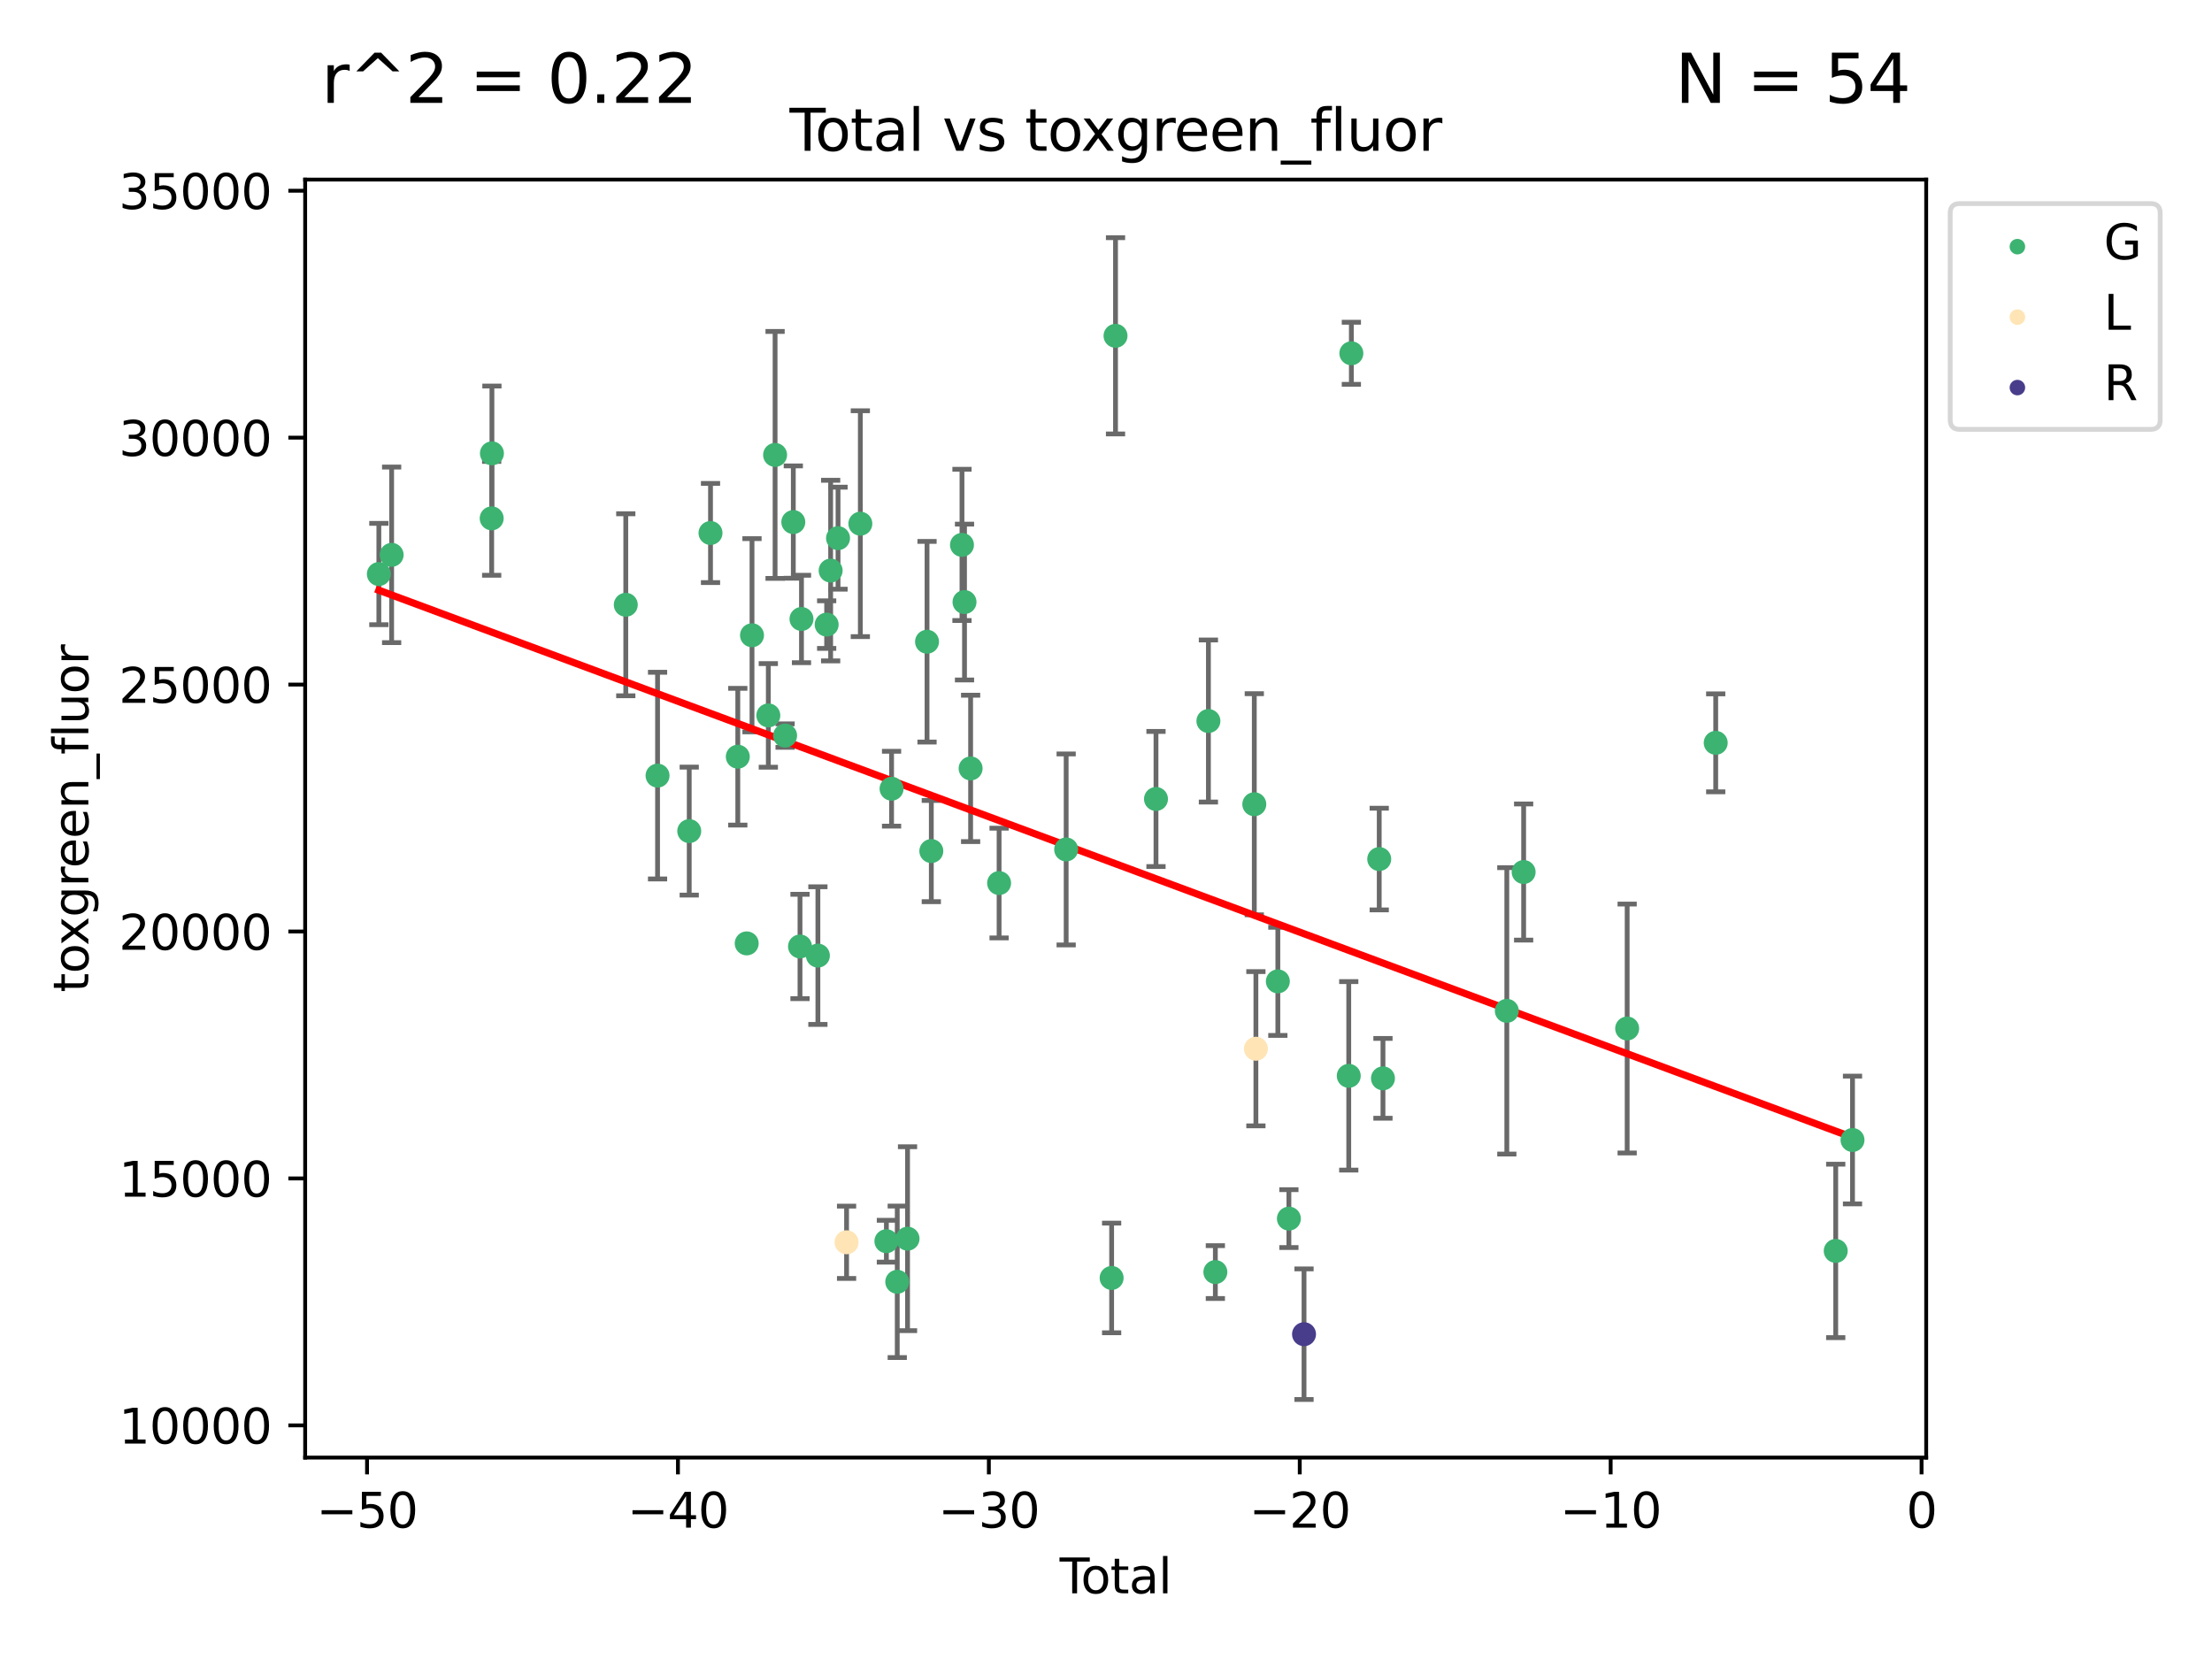 <?xml version="1.0" encoding="utf-8" standalone="no"?>
<!DOCTYPE svg PUBLIC "-//W3C//DTD SVG 1.1//EN"
  "http://www.w3.org/Graphics/SVG/1.1/DTD/svg11.dtd">
<svg xmlns:xlink="http://www.w3.org/1999/xlink" width="460.8pt" height="345.6pt" viewBox="0 0 460.8 345.6" xmlns="http://www.w3.org/2000/svg" version="1.1">
 <defs>
  <style type="text/css">*{stroke-linejoin: round; stroke-linecap: butt}</style>
 </defs>
 <g id="figure_1">
  <g id="patch_1">
   <path d="M 0 345.6 
L 460.8 345.6 
L 460.8 0 
L 0 0 
z
" style="fill: #ffffff"/>
  </g>
  <g id="axes_1">
   <g id="patch_2">
    <path d="M 63.571 303.64 
L 401.26 303.64 
L 401.26 37.411 
L 63.571 37.411 
z
" style="fill: #ffffff"/>
   </g>
   <g id="PathCollection_1">
    <defs>
     <path id="m44ef3d721e" d="M 0 1.118 
C 0.297 1.118 0.581 1 0.791 0.791 
C 1 0.581 1.118 0.297 1.118 0 
C 1.118 -0.297 1 -0.581 0.791 -0.791 
C 0.581 -1 0.297 -1.118 0 -1.118 
C -0.297 -1.118 -0.581 -1 -0.791 -0.791 
C -1 -0.581 -1.118 -0.297 -1.118 0 
C -1.118 0.297 -1 0.581 -0.791 0.791 
C -0.581 1 -0.297 1.118 0 1.118 
z
" style="stroke: #3cb371"/>
    </defs>
    <g clip-path="url(#p3a515cba19)">
     <use xlink:href="#m44ef3d721e" x="78.921" y="119.581" style="fill: #3cb371; stroke: #3cb371"/>
     <use xlink:href="#m44ef3d721e" x="81.585" y="115.586" style="fill: #3cb371; stroke: #3cb371"/>
     <use xlink:href="#m44ef3d721e" x="102.426" y="107.983" style="fill: #3cb371; stroke: #3cb371"/>
     <use xlink:href="#m44ef3d721e" x="102.476" y="94.439" style="fill: #3cb371; stroke: #3cb371"/>
     <use xlink:href="#m44ef3d721e" x="130.362" y="125.987" style="fill: #3cb371; stroke: #3cb371"/>
     <use xlink:href="#m44ef3d721e" x="136.981" y="161.575" style="fill: #3cb371; stroke: #3cb371"/>
     <use xlink:href="#m44ef3d721e" x="143.58" y="173.135" style="fill: #3cb371; stroke: #3cb371"/>
     <use xlink:href="#m44ef3d721e" x="148.013" y="111.033" style="fill: #3cb371; stroke: #3cb371"/>
     <use xlink:href="#m44ef3d721e" x="153.697" y="157.634" style="fill: #3cb371; stroke: #3cb371"/>
     <use xlink:href="#m44ef3d721e" x="155.551" y="196.525" style="fill: #3cb371; stroke: #3cb371"/>
     <use xlink:href="#m44ef3d721e" x="156.656" y="132.337" style="fill: #3cb371; stroke: #3cb371"/>
     <use xlink:href="#m44ef3d721e" x="160.055" y="149.032" style="fill: #3cb371; stroke: #3cb371"/>
     <use xlink:href="#m44ef3d721e" x="161.465" y="94.768" style="fill: #3cb371; stroke: #3cb371"/>
     <use xlink:href="#m44ef3d721e" x="163.55" y="153.236" style="fill: #3cb371; stroke: #3cb371"/>
     <use xlink:href="#m44ef3d721e" x="165.261" y="108.758" style="fill: #3cb371; stroke: #3cb371"/>
     <use xlink:href="#m44ef3d721e" x="166.655" y="197.166" style="fill: #3cb371; stroke: #3cb371"/>
     <use xlink:href="#m44ef3d721e" x="166.964" y="128.945" style="fill: #3cb371; stroke: #3cb371"/>
     <use xlink:href="#m44ef3d721e" x="170.383" y="199.067" style="fill: #3cb371; stroke: #3cb371"/>
     <use xlink:href="#m44ef3d721e" x="172.208" y="130.116" style="fill: #3cb371; stroke: #3cb371"/>
     <use xlink:href="#m44ef3d721e" x="173.039" y="118.861" style="fill: #3cb371; stroke: #3cb371"/>
     <use xlink:href="#m44ef3d721e" x="174.578" y="112.111" style="fill: #3cb371; stroke: #3cb371"/>
     <use xlink:href="#m44ef3d721e" x="179.225" y="109.095" style="fill: #3cb371; stroke: #3cb371"/>
     <use xlink:href="#m44ef3d721e" x="184.653" y="258.565" style="fill: #3cb371; stroke: #3cb371"/>
     <use xlink:href="#m44ef3d721e" x="185.73" y="164.303" style="fill: #3cb371; stroke: #3cb371"/>
     <use xlink:href="#m44ef3d721e" x="186.915" y="267.026" style="fill: #3cb371; stroke: #3cb371"/>
     <use xlink:href="#m44ef3d721e" x="189.057" y="258.041" style="fill: #3cb371; stroke: #3cb371"/>
     <use xlink:href="#m44ef3d721e" x="193.118" y="133.683" style="fill: #3cb371; stroke: #3cb371"/>
     <use xlink:href="#m44ef3d721e" x="194.01" y="177.291" style="fill: #3cb371; stroke: #3cb371"/>
     <use xlink:href="#m44ef3d721e" x="200.398" y="113.511" style="fill: #3cb371; stroke: #3cb371"/>
     <use xlink:href="#m44ef3d721e" x="200.926" y="125.418" style="fill: #3cb371; stroke: #3cb371"/>
     <use xlink:href="#m44ef3d721e" x="202.198" y="160.075" style="fill: #3cb371; stroke: #3cb371"/>
     <use xlink:href="#m44ef3d721e" x="208.13" y="183.958" style="fill: #3cb371; stroke: #3cb371"/>
     <use xlink:href="#m44ef3d721e" x="222.101" y="176.953" style="fill: #3cb371; stroke: #3cb371"/>
     <use xlink:href="#m44ef3d721e" x="231.574" y="266.22" style="fill: #3cb371; stroke: #3cb371"/>
     <use xlink:href="#m44ef3d721e" x="232.384" y="69.956" style="fill: #3cb371; stroke: #3cb371"/>
     <use xlink:href="#m44ef3d721e" x="240.814" y="166.444" style="fill: #3cb371; stroke: #3cb371"/>
     <use xlink:href="#m44ef3d721e" x="251.734" y="150.202" style="fill: #3cb371; stroke: #3cb371"/>
     <use xlink:href="#m44ef3d721e" x="253.181" y="264.995" style="fill: #3cb371; stroke: #3cb371"/>
     <use xlink:href="#m44ef3d721e" x="261.293" y="167.537" style="fill: #3cb371; stroke: #3cb371"/>
     <use xlink:href="#m44ef3d721e" x="266.199" y="204.437" style="fill: #3cb371; stroke: #3cb371"/>
     <use xlink:href="#m44ef3d721e" x="268.5" y="253.86" style="fill: #3cb371; stroke: #3cb371"/>
     <use xlink:href="#m44ef3d721e" x="280.97" y="224.117" style="fill: #3cb371; stroke: #3cb371"/>
     <use xlink:href="#m44ef3d721e" x="281.512" y="73.596" style="fill: #3cb371; stroke: #3cb371"/>
     <use xlink:href="#m44ef3d721e" x="287.318" y="178.958" style="fill: #3cb371; stroke: #3cb371"/>
     <use xlink:href="#m44ef3d721e" x="288.097" y="224.64" style="fill: #3cb371; stroke: #3cb371"/>
     <use xlink:href="#m44ef3d721e" x="313.898" y="210.577" style="fill: #3cb371; stroke: #3cb371"/>
     <use xlink:href="#m44ef3d721e" x="317.401" y="181.659" style="fill: #3cb371; stroke: #3cb371"/>
     <use xlink:href="#m44ef3d721e" x="338.967" y="214.258" style="fill: #3cb371; stroke: #3cb371"/>
     <use xlink:href="#m44ef3d721e" x="357.415" y="154.746" style="fill: #3cb371; stroke: #3cb371"/>
     <use xlink:href="#m44ef3d721e" x="382.415" y="260.587" style="fill: #3cb371; stroke: #3cb371"/>
     <use xlink:href="#m44ef3d721e" x="385.911" y="237.481" style="fill: #3cb371; stroke: #3cb371"/>
    </g>
   </g>
   <g id="PathCollection_2">
    <defs>
     <path id="mddcc1db7a3" d="M 0 1.118 
C 0.297 1.118 0.581 1 0.791 0.791 
C 1 0.581 1.118 0.297 1.118 0 
C 1.118 -0.297 1 -0.581 0.791 -0.791 
C 0.581 -1 0.297 -1.118 0 -1.118 
C -0.297 -1.118 -0.581 -1 -0.791 -0.791 
C -1 -0.581 -1.118 -0.297 -1.118 0 
C -1.118 0.297 -1 0.581 -0.791 0.791 
C -0.581 1 -0.297 1.118 0 1.118 
z
" style="stroke: #ffe4b5"/>
    </defs>
    <g clip-path="url(#p3a515cba19)">
     <use xlink:href="#mddcc1db7a3" x="176.357" y="258.789" style="fill: #ffe4b5; stroke: #ffe4b5"/>
     <use xlink:href="#mddcc1db7a3" x="261.627" y="218.471" style="fill: #ffe4b5; stroke: #ffe4b5"/>
    </g>
   </g>
   <g id="PathCollection_3">
    <defs>
     <path id="m5c0c68a2f1" d="M 0 1.118 
C 0.297 1.118 0.581 1 0.791 0.791 
C 1 0.581 1.118 0.297 1.118 0 
C 1.118 -0.297 1 -0.581 0.791 -0.791 
C 0.581 -1 0.297 -1.118 0 -1.118 
C -0.297 -1.118 -0.581 -1 -0.791 -0.791 
C -1 -0.581 -1.118 -0.297 -1.118 0 
C -1.118 0.297 -1 0.581 -0.791 0.791 
C -0.581 1 -0.297 1.118 0 1.118 
z
" style="stroke: #483d8b"/>
    </defs>
    <g clip-path="url(#p3a515cba19)">
     <use xlink:href="#m5c0c68a2f1" x="271.652" y="277.937" style="fill: #483d8b; stroke: #483d8b"/>
    </g>
   </g>
   <g id="matplotlib.axis_1">
    <g id="xtick_1">
     <g id="line2d_1">
      <defs>
       <path id="m4461fcc8cf" d="M 0 0 
L 0 3.5 
" style="stroke: #000000; stroke-width: 0.8"/>
      </defs>
      <g>
       <use xlink:href="#m4461fcc8cf" x="76.462" y="303.64" style="stroke: #000000; stroke-width: 0.8"/>
      </g>
     </g>
     <g id="text_1">
      <!-- −50 -->
      <g transform="translate(65.909 318.238)scale(0.1 -0.1)">
       <defs>
        <path id="DejaVuSans-2212" d="M 678 2272 
L 4684 2272 
L 4684 1741 
L 678 1741 
L 678 2272 
z
" transform="scale(0.016)"/>
        <path id="DejaVuSans-35" d="M 691 4666 
L 3169 4666 
L 3169 4134 
L 1269 4134 
L 1269 2991 
Q 1406 3038 1543 3061 
Q 1681 3084 1819 3084 
Q 2600 3084 3056 2656 
Q 3513 2228 3513 1497 
Q 3513 744 3044 326 
Q 2575 -91 1722 -91 
Q 1428 -91 1123 -41 
Q 819 9 494 109 
L 494 744 
Q 775 591 1075 516 
Q 1375 441 1709 441 
Q 2250 441 2565 725 
Q 2881 1009 2881 1497 
Q 2881 1984 2565 2268 
Q 2250 2553 1709 2553 
Q 1456 2553 1204 2497 
Q 953 2441 691 2322 
L 691 4666 
z
" transform="scale(0.016)"/>
        <path id="DejaVuSans-30" d="M 2034 4250 
Q 1547 4250 1301 3770 
Q 1056 3291 1056 2328 
Q 1056 1369 1301 889 
Q 1547 409 2034 409 
Q 2525 409 2770 889 
Q 3016 1369 3016 2328 
Q 3016 3291 2770 3770 
Q 2525 4250 2034 4250 
z
M 2034 4750 
Q 2819 4750 3233 4129 
Q 3647 3509 3647 2328 
Q 3647 1150 3233 529 
Q 2819 -91 2034 -91 
Q 1250 -91 836 529 
Q 422 1150 422 2328 
Q 422 3509 836 4129 
Q 1250 4750 2034 4750 
z
" transform="scale(0.016)"/>
       </defs>
       <use xlink:href="#DejaVuSans-2212"/>
       <use xlink:href="#DejaVuSans-35" x="83.789"/>
       <use xlink:href="#DejaVuSans-30" x="147.412"/>
      </g>
     </g>
    </g>
    <g id="xtick_2">
     <g id="line2d_2">
      <g>
       <use xlink:href="#m4461fcc8cf" x="141.229" y="303.64" style="stroke: #000000; stroke-width: 0.8"/>
      </g>
     </g>
     <g id="text_2">
      <!-- −40 -->
      <g transform="translate(130.676 318.238)scale(0.1 -0.1)">
       <defs>
        <path id="DejaVuSans-34" d="M 2419 4116 
L 825 1625 
L 2419 1625 
L 2419 4116 
z
M 2253 4666 
L 3047 4666 
L 3047 1625 
L 3713 1625 
L 3713 1100 
L 3047 1100 
L 3047 0 
L 2419 0 
L 2419 1100 
L 313 1100 
L 313 1709 
L 2253 4666 
z
" transform="scale(0.016)"/>
       </defs>
       <use xlink:href="#DejaVuSans-2212"/>
       <use xlink:href="#DejaVuSans-34" x="83.789"/>
       <use xlink:href="#DejaVuSans-30" x="147.412"/>
      </g>
     </g>
    </g>
    <g id="xtick_3">
     <g id="line2d_3">
      <g>
       <use xlink:href="#m4461fcc8cf" x="205.996" y="303.64" style="stroke: #000000; stroke-width: 0.8"/>
      </g>
     </g>
     <g id="text_3">
      <!-- −30 -->
      <g transform="translate(195.444 318.238)scale(0.1 -0.1)">
       <defs>
        <path id="DejaVuSans-33" d="M 2597 2516 
Q 3050 2419 3304 2112 
Q 3559 1806 3559 1356 
Q 3559 666 3084 287 
Q 2609 -91 1734 -91 
Q 1441 -91 1130 -33 
Q 819 25 488 141 
L 488 750 
Q 750 597 1062 519 
Q 1375 441 1716 441 
Q 2309 441 2620 675 
Q 2931 909 2931 1356 
Q 2931 1769 2642 2001 
Q 2353 2234 1838 2234 
L 1294 2234 
L 1294 2753 
L 1863 2753 
Q 2328 2753 2575 2939 
Q 2822 3125 2822 3475 
Q 2822 3834 2567 4026 
Q 2313 4219 1838 4219 
Q 1578 4219 1281 4162 
Q 984 4106 628 3988 
L 628 4550 
Q 988 4650 1302 4700 
Q 1616 4750 1894 4750 
Q 2613 4750 3031 4423 
Q 3450 4097 3450 3541 
Q 3450 3153 3228 2886 
Q 3006 2619 2597 2516 
z
" transform="scale(0.016)"/>
       </defs>
       <use xlink:href="#DejaVuSans-2212"/>
       <use xlink:href="#DejaVuSans-33" x="83.789"/>
       <use xlink:href="#DejaVuSans-30" x="147.412"/>
      </g>
     </g>
    </g>
    <g id="xtick_4">
     <g id="line2d_4">
      <g>
       <use xlink:href="#m4461fcc8cf" x="270.763" y="303.64" style="stroke: #000000; stroke-width: 0.8"/>
      </g>
     </g>
     <g id="text_4">
      <!-- −20 -->
      <g transform="translate(260.211 318.238)scale(0.1 -0.1)">
       <defs>
        <path id="DejaVuSans-32" d="M 1228 531 
L 3431 531 
L 3431 0 
L 469 0 
L 469 531 
Q 828 903 1448 1529 
Q 2069 2156 2228 2338 
Q 2531 2678 2651 2914 
Q 2772 3150 2772 3378 
Q 2772 3750 2511 3984 
Q 2250 4219 1831 4219 
Q 1534 4219 1204 4116 
Q 875 4013 500 3803 
L 500 4441 
Q 881 4594 1212 4672 
Q 1544 4750 1819 4750 
Q 2544 4750 2975 4387 
Q 3406 4025 3406 3419 
Q 3406 3131 3298 2873 
Q 3191 2616 2906 2266 
Q 2828 2175 2409 1742 
Q 1991 1309 1228 531 
z
" transform="scale(0.016)"/>
       </defs>
       <use xlink:href="#DejaVuSans-2212"/>
       <use xlink:href="#DejaVuSans-32" x="83.789"/>
       <use xlink:href="#DejaVuSans-30" x="147.412"/>
      </g>
     </g>
    </g>
    <g id="xtick_5">
     <g id="line2d_5">
      <g>
       <use xlink:href="#m4461fcc8cf" x="335.531" y="303.64" style="stroke: #000000; stroke-width: 0.8"/>
      </g>
     </g>
     <g id="text_5">
      <!-- −10 -->
      <g transform="translate(324.978 318.238)scale(0.1 -0.1)">
       <defs>
        <path id="DejaVuSans-31" d="M 794 531 
L 1825 531 
L 1825 4091 
L 703 3866 
L 703 4441 
L 1819 4666 
L 2450 4666 
L 2450 531 
L 3481 531 
L 3481 0 
L 794 0 
L 794 531 
z
" transform="scale(0.016)"/>
       </defs>
       <use xlink:href="#DejaVuSans-2212"/>
       <use xlink:href="#DejaVuSans-31" x="83.789"/>
       <use xlink:href="#DejaVuSans-30" x="147.412"/>
      </g>
     </g>
    </g>
    <g id="xtick_6">
     <g id="line2d_6">
      <g>
       <use xlink:href="#m4461fcc8cf" x="400.298" y="303.64" style="stroke: #000000; stroke-width: 0.8"/>
      </g>
     </g>
     <g id="text_6">
      <!-- 0 -->
      <g transform="translate(397.117 318.238)scale(0.1 -0.1)">
       <use xlink:href="#DejaVuSans-30"/>
      </g>
     </g>
    </g>
    <g id="text_7">
     <!-- Total -->
     <g transform="translate(220.739 331.917)scale(0.1 -0.1)">
      <defs>
       <path id="DejaVuSans-54" d="M -19 4666 
L 3928 4666 
L 3928 4134 
L 2272 4134 
L 2272 0 
L 1638 0 
L 1638 4134 
L -19 4134 
L -19 4666 
z
" transform="scale(0.016)"/>
       <path id="DejaVuSans-6f" d="M 1959 3097 
Q 1497 3097 1228 2736 
Q 959 2375 959 1747 
Q 959 1119 1226 758 
Q 1494 397 1959 397 
Q 2419 397 2687 759 
Q 2956 1122 2956 1747 
Q 2956 2369 2687 2733 
Q 2419 3097 1959 3097 
z
M 1959 3584 
Q 2709 3584 3137 3096 
Q 3566 2609 3566 1747 
Q 3566 888 3137 398 
Q 2709 -91 1959 -91 
Q 1206 -91 779 398 
Q 353 888 353 1747 
Q 353 2609 779 3096 
Q 1206 3584 1959 3584 
z
" transform="scale(0.016)"/>
       <path id="DejaVuSans-74" d="M 1172 4494 
L 1172 3500 
L 2356 3500 
L 2356 3053 
L 1172 3053 
L 1172 1153 
Q 1172 725 1289 603 
Q 1406 481 1766 481 
L 2356 481 
L 2356 0 
L 1766 0 
Q 1100 0 847 248 
Q 594 497 594 1153 
L 594 3053 
L 172 3053 
L 172 3500 
L 594 3500 
L 594 4494 
L 1172 4494 
z
" transform="scale(0.016)"/>
       <path id="DejaVuSans-61" d="M 2194 1759 
Q 1497 1759 1228 1600 
Q 959 1441 959 1056 
Q 959 750 1161 570 
Q 1363 391 1709 391 
Q 2188 391 2477 730 
Q 2766 1069 2766 1631 
L 2766 1759 
L 2194 1759 
z
M 3341 1997 
L 3341 0 
L 2766 0 
L 2766 531 
Q 2569 213 2275 61 
Q 1981 -91 1556 -91 
Q 1019 -91 701 211 
Q 384 513 384 1019 
Q 384 1609 779 1909 
Q 1175 2209 1959 2209 
L 2766 2209 
L 2766 2266 
Q 2766 2663 2505 2880 
Q 2244 3097 1772 3097 
Q 1472 3097 1187 3025 
Q 903 2953 641 2809 
L 641 3341 
Q 956 3463 1253 3523 
Q 1550 3584 1831 3584 
Q 2591 3584 2966 3190 
Q 3341 2797 3341 1997 
z
" transform="scale(0.016)"/>
       <path id="DejaVuSans-6c" d="M 603 4863 
L 1178 4863 
L 1178 0 
L 603 0 
L 603 4863 
z
" transform="scale(0.016)"/>
      </defs>
      <use xlink:href="#DejaVuSans-54"/>
      <use xlink:href="#DejaVuSans-6f" x="44.084"/>
      <use xlink:href="#DejaVuSans-74" x="105.266"/>
      <use xlink:href="#DejaVuSans-61" x="144.475"/>
      <use xlink:href="#DejaVuSans-6c" x="205.754"/>
     </g>
    </g>
   </g>
   <g id="matplotlib.axis_2">
    <g id="ytick_1">
     <g id="line2d_7">
      <defs>
       <path id="m102377470f" d="M 0 0 
L -3.5 0 
" style="stroke: #000000; stroke-width: 0.8"/>
      </defs>
      <g>
       <use xlink:href="#m102377470f" x="63.571" y="296.929" style="stroke: #000000; stroke-width: 0.8"/>
      </g>
     </g>
     <g id="text_8">
      <!-- 10000 -->
      <g transform="translate(24.759 300.728)scale(0.1 -0.1)">
       <use xlink:href="#DejaVuSans-31"/>
       <use xlink:href="#DejaVuSans-30" x="63.623"/>
       <use xlink:href="#DejaVuSans-30" x="127.246"/>
       <use xlink:href="#DejaVuSans-30" x="190.869"/>
       <use xlink:href="#DejaVuSans-30" x="254.492"/>
      </g>
     </g>
    </g>
    <g id="ytick_2">
     <g id="line2d_8">
      <g>
       <use xlink:href="#m102377470f" x="63.571" y="245.49" style="stroke: #000000; stroke-width: 0.8"/>
      </g>
     </g>
     <g id="text_9">
      <!-- 15000 -->
      <g transform="translate(24.759 249.289)scale(0.1 -0.1)">
       <use xlink:href="#DejaVuSans-31"/>
       <use xlink:href="#DejaVuSans-35" x="63.623"/>
       <use xlink:href="#DejaVuSans-30" x="127.246"/>
       <use xlink:href="#DejaVuSans-30" x="190.869"/>
       <use xlink:href="#DejaVuSans-30" x="254.492"/>
      </g>
     </g>
    </g>
    <g id="ytick_3">
     <g id="line2d_9">
      <g>
       <use xlink:href="#m102377470f" x="63.571" y="194.051" style="stroke: #000000; stroke-width: 0.8"/>
      </g>
     </g>
     <g id="text_10">
      <!-- 20000 -->
      <g transform="translate(24.759 197.85)scale(0.1 -0.1)">
       <use xlink:href="#DejaVuSans-32"/>
       <use xlink:href="#DejaVuSans-30" x="63.623"/>
       <use xlink:href="#DejaVuSans-30" x="127.246"/>
       <use xlink:href="#DejaVuSans-30" x="190.869"/>
       <use xlink:href="#DejaVuSans-30" x="254.492"/>
      </g>
     </g>
    </g>
    <g id="ytick_4">
     <g id="line2d_10">
      <g>
       <use xlink:href="#m102377470f" x="63.571" y="142.612" style="stroke: #000000; stroke-width: 0.8"/>
      </g>
     </g>
     <g id="text_11">
      <!-- 25000 -->
      <g transform="translate(24.759 146.411)scale(0.1 -0.1)">
       <use xlink:href="#DejaVuSans-32"/>
       <use xlink:href="#DejaVuSans-35" x="63.623"/>
       <use xlink:href="#DejaVuSans-30" x="127.246"/>
       <use xlink:href="#DejaVuSans-30" x="190.869"/>
       <use xlink:href="#DejaVuSans-30" x="254.492"/>
      </g>
     </g>
    </g>
    <g id="ytick_5">
     <g id="line2d_11">
      <g>
       <use xlink:href="#m102377470f" x="63.571" y="91.172" style="stroke: #000000; stroke-width: 0.8"/>
      </g>
     </g>
     <g id="text_12">
      <!-- 30000 -->
      <g transform="translate(24.759 94.972)scale(0.1 -0.1)">
       <use xlink:href="#DejaVuSans-33"/>
       <use xlink:href="#DejaVuSans-30" x="63.623"/>
       <use xlink:href="#DejaVuSans-30" x="127.246"/>
       <use xlink:href="#DejaVuSans-30" x="190.869"/>
       <use xlink:href="#DejaVuSans-30" x="254.492"/>
      </g>
     </g>
    </g>
    <g id="ytick_6">
     <g id="line2d_12">
      <g>
       <use xlink:href="#m102377470f" x="63.571" y="39.733" style="stroke: #000000; stroke-width: 0.8"/>
      </g>
     </g>
     <g id="text_13">
      <!-- 35000 -->
      <g transform="translate(24.759 43.533)scale(0.1 -0.1)">
       <use xlink:href="#DejaVuSans-33"/>
       <use xlink:href="#DejaVuSans-35" x="63.623"/>
       <use xlink:href="#DejaVuSans-30" x="127.246"/>
       <use xlink:href="#DejaVuSans-30" x="190.869"/>
       <use xlink:href="#DejaVuSans-30" x="254.492"/>
      </g>
     </g>
    </g>
    <g id="text_14">
     <!-- toxgreen_fluor -->
     <g transform="translate(18.401 206.72)rotate(-90)scale(0.1 -0.1)">
      <defs>
       <path id="DejaVuSans-78" d="M 3513 3500 
L 2247 1797 
L 3578 0 
L 2900 0 
L 1881 1375 
L 863 0 
L 184 0 
L 1544 1831 
L 300 3500 
L 978 3500 
L 1906 2253 
L 2834 3500 
L 3513 3500 
z
" transform="scale(0.016)"/>
       <path id="DejaVuSans-67" d="M 2906 1791 
Q 2906 2416 2648 2759 
Q 2391 3103 1925 3103 
Q 1463 3103 1205 2759 
Q 947 2416 947 1791 
Q 947 1169 1205 825 
Q 1463 481 1925 481 
Q 2391 481 2648 825 
Q 2906 1169 2906 1791 
z
M 3481 434 
Q 3481 -459 3084 -895 
Q 2688 -1331 1869 -1331 
Q 1566 -1331 1297 -1286 
Q 1028 -1241 775 -1147 
L 775 -588 
Q 1028 -725 1275 -790 
Q 1522 -856 1778 -856 
Q 2344 -856 2625 -561 
Q 2906 -266 2906 331 
L 2906 616 
Q 2728 306 2450 153 
Q 2172 0 1784 0 
Q 1141 0 747 490 
Q 353 981 353 1791 
Q 353 2603 747 3093 
Q 1141 3584 1784 3584 
Q 2172 3584 2450 3431 
Q 2728 3278 2906 2969 
L 2906 3500 
L 3481 3500 
L 3481 434 
z
" transform="scale(0.016)"/>
       <path id="DejaVuSans-72" d="M 2631 2963 
Q 2534 3019 2420 3045 
Q 2306 3072 2169 3072 
Q 1681 3072 1420 2755 
Q 1159 2438 1159 1844 
L 1159 0 
L 581 0 
L 581 3500 
L 1159 3500 
L 1159 2956 
Q 1341 3275 1631 3429 
Q 1922 3584 2338 3584 
Q 2397 3584 2469 3576 
Q 2541 3569 2628 3553 
L 2631 2963 
z
" transform="scale(0.016)"/>
       <path id="DejaVuSans-65" d="M 3597 1894 
L 3597 1613 
L 953 1613 
Q 991 1019 1311 708 
Q 1631 397 2203 397 
Q 2534 397 2845 478 
Q 3156 559 3463 722 
L 3463 178 
Q 3153 47 2828 -22 
Q 2503 -91 2169 -91 
Q 1331 -91 842 396 
Q 353 884 353 1716 
Q 353 2575 817 3079 
Q 1281 3584 2069 3584 
Q 2775 3584 3186 3129 
Q 3597 2675 3597 1894 
z
M 3022 2063 
Q 3016 2534 2758 2815 
Q 2500 3097 2075 3097 
Q 1594 3097 1305 2825 
Q 1016 2553 972 2059 
L 3022 2063 
z
" transform="scale(0.016)"/>
       <path id="DejaVuSans-6e" d="M 3513 2113 
L 3513 0 
L 2938 0 
L 2938 2094 
Q 2938 2591 2744 2837 
Q 2550 3084 2163 3084 
Q 1697 3084 1428 2787 
Q 1159 2491 1159 1978 
L 1159 0 
L 581 0 
L 581 3500 
L 1159 3500 
L 1159 2956 
Q 1366 3272 1645 3428 
Q 1925 3584 2291 3584 
Q 2894 3584 3203 3211 
Q 3513 2838 3513 2113 
z
" transform="scale(0.016)"/>
       <path id="DejaVuSans-5f" d="M 3263 -1063 
L 3263 -1509 
L -63 -1509 
L -63 -1063 
L 3263 -1063 
z
" transform="scale(0.016)"/>
       <path id="DejaVuSans-66" d="M 2375 4863 
L 2375 4384 
L 1825 4384 
Q 1516 4384 1395 4259 
Q 1275 4134 1275 3809 
L 1275 3500 
L 2222 3500 
L 2222 3053 
L 1275 3053 
L 1275 0 
L 697 0 
L 697 3053 
L 147 3053 
L 147 3500 
L 697 3500 
L 697 3744 
Q 697 4328 969 4595 
Q 1241 4863 1831 4863 
L 2375 4863 
z
" transform="scale(0.016)"/>
       <path id="DejaVuSans-75" d="M 544 1381 
L 544 3500 
L 1119 3500 
L 1119 1403 
Q 1119 906 1312 657 
Q 1506 409 1894 409 
Q 2359 409 2629 706 
Q 2900 1003 2900 1516 
L 2900 3500 
L 3475 3500 
L 3475 0 
L 2900 0 
L 2900 538 
Q 2691 219 2414 64 
Q 2138 -91 1772 -91 
Q 1169 -91 856 284 
Q 544 659 544 1381 
z
M 1991 3584 
L 1991 3584 
z
" transform="scale(0.016)"/>
      </defs>
      <use xlink:href="#DejaVuSans-74"/>
      <use xlink:href="#DejaVuSans-6f" x="39.209"/>
      <use xlink:href="#DejaVuSans-78" x="97.266"/>
      <use xlink:href="#DejaVuSans-67" x="156.445"/>
      <use xlink:href="#DejaVuSans-72" x="219.922"/>
      <use xlink:href="#DejaVuSans-65" x="258.785"/>
      <use xlink:href="#DejaVuSans-65" x="320.309"/>
      <use xlink:href="#DejaVuSans-6e" x="381.832"/>
      <use xlink:href="#DejaVuSans-5f" x="445.211"/>
      <use xlink:href="#DejaVuSans-66" x="495.211"/>
      <use xlink:href="#DejaVuSans-6c" x="530.416"/>
      <use xlink:href="#DejaVuSans-75" x="558.199"/>
      <use xlink:href="#DejaVuSans-6f" x="621.578"/>
      <use xlink:href="#DejaVuSans-72" x="682.76"/>
     </g>
    </g>
   </g>
   <g id="LineCollection_1">
    <path d="M 78.921 130.138 
L 78.921 109.025 
" clip-path="url(#p3a515cba19)" style="fill: none; stroke: #696969"/>
    <path d="M 81.585 133.874 
L 81.585 97.297 
" clip-path="url(#p3a515cba19)" style="fill: none; stroke: #696969"/>
    <path d="M 102.426 119.842 
L 102.426 96.125 
" clip-path="url(#p3a515cba19)" style="fill: none; stroke: #696969"/>
    <path d="M 102.476 108.456 
L 102.476 80.422 
" clip-path="url(#p3a515cba19)" style="fill: none; stroke: #696969"/>
    <path d="M 130.362 144.947 
L 130.362 107.028 
" clip-path="url(#p3a515cba19)" style="fill: none; stroke: #696969"/>
    <path d="M 136.981 183.105 
L 136.981 140.044 
" clip-path="url(#p3a515cba19)" style="fill: none; stroke: #696969"/>
    <path d="M 143.58 186.465 
L 143.58 159.806 
" clip-path="url(#p3a515cba19)" style="fill: none; stroke: #696969"/>
    <path d="M 148.013 121.364 
L 148.013 100.703 
" clip-path="url(#p3a515cba19)" style="fill: none; stroke: #696969"/>
    <path d="M 153.697 171.876 
L 153.697 143.391 
" clip-path="url(#p3a515cba19)" style="fill: none; stroke: #696969"/>
    <path d="M 155.551 197.295 
L 155.551 195.755 
" clip-path="url(#p3a515cba19)" style="fill: none; stroke: #696969"/>
    <path d="M 156.656 152.466 
L 156.656 112.209 
" clip-path="url(#p3a515cba19)" style="fill: none; stroke: #696969"/>
    <path d="M 160.055 159.824 
L 160.055 138.24 
" clip-path="url(#p3a515cba19)" style="fill: none; stroke: #696969"/>
    <path d="M 161.465 120.49 
L 161.465 69.045 
" clip-path="url(#p3a515cba19)" style="fill: none; stroke: #696969"/>
    <path d="M 163.55 155.681 
L 163.55 150.79 
" clip-path="url(#p3a515cba19)" style="fill: none; stroke: #696969"/>
    <path d="M 165.261 120.456 
L 165.261 97.06 
" clip-path="url(#p3a515cba19)" style="fill: none; stroke: #696969"/>
    <path d="M 166.655 208.035 
L 166.655 186.297 
" clip-path="url(#p3a515cba19)" style="fill: none; stroke: #696969"/>
    <path d="M 166.964 138.051 
L 166.964 119.838 
" clip-path="url(#p3a515cba19)" style="fill: none; stroke: #696969"/>
    <path d="M 170.383 213.404 
L 170.383 184.73 
" clip-path="url(#p3a515cba19)" style="fill: none; stroke: #696969"/>
    <path d="M 172.208 135.072 
L 172.208 125.161 
" clip-path="url(#p3a515cba19)" style="fill: none; stroke: #696969"/>
    <path d="M 173.039 137.674 
L 173.039 100.047 
" clip-path="url(#p3a515cba19)" style="fill: none; stroke: #696969"/>
    <path d="M 174.578 122.736 
L 174.578 101.486 
" clip-path="url(#p3a515cba19)" style="fill: none; stroke: #696969"/>
    <path d="M 179.225 132.618 
L 179.225 85.571 
" clip-path="url(#p3a515cba19)" style="fill: none; stroke: #696969"/>
    <path d="M 184.653 262.925 
L 184.653 254.206 
" clip-path="url(#p3a515cba19)" style="fill: none; stroke: #696969"/>
    <path d="M 185.73 172.099 
L 185.73 156.507 
" clip-path="url(#p3a515cba19)" style="fill: none; stroke: #696969"/>
    <path d="M 186.915 282.802 
L 186.915 251.25 
" clip-path="url(#p3a515cba19)" style="fill: none; stroke: #696969"/>
    <path d="M 189.057 277.196 
L 189.057 238.886 
" clip-path="url(#p3a515cba19)" style="fill: none; stroke: #696969"/>
    <path d="M 193.118 154.581 
L 193.118 112.785 
" clip-path="url(#p3a515cba19)" style="fill: none; stroke: #696969"/>
    <path d="M 194.01 187.834 
L 194.01 166.748 
" clip-path="url(#p3a515cba19)" style="fill: none; stroke: #696969"/>
    <path d="M 200.398 129.261 
L 200.398 97.761 
" clip-path="url(#p3a515cba19)" style="fill: none; stroke: #696969"/>
    <path d="M 200.926 141.651 
L 200.926 109.184 
" clip-path="url(#p3a515cba19)" style="fill: none; stroke: #696969"/>
    <path d="M 202.198 175.323 
L 202.198 144.826 
" clip-path="url(#p3a515cba19)" style="fill: none; stroke: #696969"/>
    <path d="M 208.13 195.386 
L 208.13 172.531 
" clip-path="url(#p3a515cba19)" style="fill: none; stroke: #696969"/>
    <path d="M 222.101 196.846 
L 222.101 157.06 
" clip-path="url(#p3a515cba19)" style="fill: none; stroke: #696969"/>
    <path d="M 231.574 277.639 
L 231.574 254.801 
" clip-path="url(#p3a515cba19)" style="fill: none; stroke: #696969"/>
    <path d="M 232.384 90.399 
L 232.384 49.513 
" clip-path="url(#p3a515cba19)" style="fill: none; stroke: #696969"/>
    <path d="M 240.814 180.518 
L 240.814 152.37 
" clip-path="url(#p3a515cba19)" style="fill: none; stroke: #696969"/>
    <path d="M 251.734 167.082 
L 251.734 133.321 
" clip-path="url(#p3a515cba19)" style="fill: none; stroke: #696969"/>
    <path d="M 253.181 270.502 
L 253.181 259.488 
" clip-path="url(#p3a515cba19)" style="fill: none; stroke: #696969"/>
    <path d="M 261.293 190.566 
L 261.293 144.507 
" clip-path="url(#p3a515cba19)" style="fill: none; stroke: #696969"/>
    <path d="M 266.199 215.698 
L 266.199 193.177 
" clip-path="url(#p3a515cba19)" style="fill: none; stroke: #696969"/>
    <path d="M 268.5 259.886 
L 268.5 247.833 
" clip-path="url(#p3a515cba19)" style="fill: none; stroke: #696969"/>
    <path d="M 280.97 243.751 
L 280.97 204.483 
" clip-path="url(#p3a515cba19)" style="fill: none; stroke: #696969"/>
    <path d="M 281.512 80.063 
L 281.512 67.13 
" clip-path="url(#p3a515cba19)" style="fill: none; stroke: #696969"/>
    <path d="M 287.318 189.547 
L 287.318 168.368 
" clip-path="url(#p3a515cba19)" style="fill: none; stroke: #696969"/>
    <path d="M 288.097 232.953 
L 288.097 216.327 
" clip-path="url(#p3a515cba19)" style="fill: none; stroke: #696969"/>
    <path d="M 313.898 240.406 
L 313.898 180.749 
" clip-path="url(#p3a515cba19)" style="fill: none; stroke: #696969"/>
    <path d="M 317.401 195.839 
L 317.401 167.479 
" clip-path="url(#p3a515cba19)" style="fill: none; stroke: #696969"/>
    <path d="M 338.967 240.186 
L 338.967 188.33 
" clip-path="url(#p3a515cba19)" style="fill: none; stroke: #696969"/>
    <path d="M 357.415 164.948 
L 357.415 144.544 
" clip-path="url(#p3a515cba19)" style="fill: none; stroke: #696969"/>
    <path d="M 382.415 278.653 
L 382.415 242.522 
" clip-path="url(#p3a515cba19)" style="fill: none; stroke: #696969"/>
    <path d="M 385.911 250.79 
L 385.911 224.172 
" clip-path="url(#p3a515cba19)" style="fill: none; stroke: #696969"/>
   </g>
   <g id="line2d_13">
    <defs>
     <path id="md3831d7a1c" d="M 2 0 
L -2 -0 
" style="stroke: #696969"/>
    </defs>
    <g clip-path="url(#p3a515cba19)">
     <use xlink:href="#md3831d7a1c" x="78.921" y="130.138" style="fill: #696969; stroke: #696969"/>
     <use xlink:href="#md3831d7a1c" x="81.585" y="133.874" style="fill: #696969; stroke: #696969"/>
     <use xlink:href="#md3831d7a1c" x="102.426" y="119.842" style="fill: #696969; stroke: #696969"/>
     <use xlink:href="#md3831d7a1c" x="102.476" y="108.456" style="fill: #696969; stroke: #696969"/>
     <use xlink:href="#md3831d7a1c" x="130.362" y="144.947" style="fill: #696969; stroke: #696969"/>
     <use xlink:href="#md3831d7a1c" x="136.981" y="183.105" style="fill: #696969; stroke: #696969"/>
     <use xlink:href="#md3831d7a1c" x="143.58" y="186.465" style="fill: #696969; stroke: #696969"/>
     <use xlink:href="#md3831d7a1c" x="148.013" y="121.364" style="fill: #696969; stroke: #696969"/>
     <use xlink:href="#md3831d7a1c" x="153.697" y="171.876" style="fill: #696969; stroke: #696969"/>
     <use xlink:href="#md3831d7a1c" x="155.551" y="197.295" style="fill: #696969; stroke: #696969"/>
     <use xlink:href="#md3831d7a1c" x="156.656" y="152.466" style="fill: #696969; stroke: #696969"/>
     <use xlink:href="#md3831d7a1c" x="160.055" y="159.824" style="fill: #696969; stroke: #696969"/>
     <use xlink:href="#md3831d7a1c" x="161.465" y="120.49" style="fill: #696969; stroke: #696969"/>
     <use xlink:href="#md3831d7a1c" x="163.55" y="155.681" style="fill: #696969; stroke: #696969"/>
     <use xlink:href="#md3831d7a1c" x="165.261" y="120.456" style="fill: #696969; stroke: #696969"/>
     <use xlink:href="#md3831d7a1c" x="166.655" y="208.035" style="fill: #696969; stroke: #696969"/>
     <use xlink:href="#md3831d7a1c" x="166.964" y="138.051" style="fill: #696969; stroke: #696969"/>
     <use xlink:href="#md3831d7a1c" x="170.383" y="213.404" style="fill: #696969; stroke: #696969"/>
     <use xlink:href="#md3831d7a1c" x="172.208" y="135.072" style="fill: #696969; stroke: #696969"/>
     <use xlink:href="#md3831d7a1c" x="173.039" y="137.674" style="fill: #696969; stroke: #696969"/>
     <use xlink:href="#md3831d7a1c" x="174.578" y="122.736" style="fill: #696969; stroke: #696969"/>
     <use xlink:href="#md3831d7a1c" x="179.225" y="132.618" style="fill: #696969; stroke: #696969"/>
     <use xlink:href="#md3831d7a1c" x="184.653" y="262.925" style="fill: #696969; stroke: #696969"/>
     <use xlink:href="#md3831d7a1c" x="185.73" y="172.099" style="fill: #696969; stroke: #696969"/>
     <use xlink:href="#md3831d7a1c" x="186.915" y="282.802" style="fill: #696969; stroke: #696969"/>
     <use xlink:href="#md3831d7a1c" x="189.057" y="277.196" style="fill: #696969; stroke: #696969"/>
     <use xlink:href="#md3831d7a1c" x="193.118" y="154.581" style="fill: #696969; stroke: #696969"/>
     <use xlink:href="#md3831d7a1c" x="194.01" y="187.834" style="fill: #696969; stroke: #696969"/>
     <use xlink:href="#md3831d7a1c" x="200.398" y="129.261" style="fill: #696969; stroke: #696969"/>
     <use xlink:href="#md3831d7a1c" x="200.926" y="141.651" style="fill: #696969; stroke: #696969"/>
     <use xlink:href="#md3831d7a1c" x="202.198" y="175.323" style="fill: #696969; stroke: #696969"/>
     <use xlink:href="#md3831d7a1c" x="208.13" y="195.386" style="fill: #696969; stroke: #696969"/>
     <use xlink:href="#md3831d7a1c" x="222.101" y="196.846" style="fill: #696969; stroke: #696969"/>
     <use xlink:href="#md3831d7a1c" x="231.574" y="277.639" style="fill: #696969; stroke: #696969"/>
     <use xlink:href="#md3831d7a1c" x="232.384" y="90.399" style="fill: #696969; stroke: #696969"/>
     <use xlink:href="#md3831d7a1c" x="240.814" y="180.518" style="fill: #696969; stroke: #696969"/>
     <use xlink:href="#md3831d7a1c" x="251.734" y="167.082" style="fill: #696969; stroke: #696969"/>
     <use xlink:href="#md3831d7a1c" x="253.181" y="270.502" style="fill: #696969; stroke: #696969"/>
     <use xlink:href="#md3831d7a1c" x="261.293" y="190.566" style="fill: #696969; stroke: #696969"/>
     <use xlink:href="#md3831d7a1c" x="266.199" y="215.698" style="fill: #696969; stroke: #696969"/>
     <use xlink:href="#md3831d7a1c" x="268.5" y="259.886" style="fill: #696969; stroke: #696969"/>
     <use xlink:href="#md3831d7a1c" x="280.97" y="243.751" style="fill: #696969; stroke: #696969"/>
     <use xlink:href="#md3831d7a1c" x="281.512" y="80.063" style="fill: #696969; stroke: #696969"/>
     <use xlink:href="#md3831d7a1c" x="287.318" y="189.547" style="fill: #696969; stroke: #696969"/>
     <use xlink:href="#md3831d7a1c" x="288.097" y="232.953" style="fill: #696969; stroke: #696969"/>
     <use xlink:href="#md3831d7a1c" x="313.898" y="240.406" style="fill: #696969; stroke: #696969"/>
     <use xlink:href="#md3831d7a1c" x="317.401" y="195.839" style="fill: #696969; stroke: #696969"/>
     <use xlink:href="#md3831d7a1c" x="338.967" y="240.186" style="fill: #696969; stroke: #696969"/>
     <use xlink:href="#md3831d7a1c" x="357.415" y="164.948" style="fill: #696969; stroke: #696969"/>
     <use xlink:href="#md3831d7a1c" x="382.415" y="278.653" style="fill: #696969; stroke: #696969"/>
     <use xlink:href="#md3831d7a1c" x="385.911" y="250.79" style="fill: #696969; stroke: #696969"/>
    </g>
   </g>
   <g id="line2d_14">
    <g clip-path="url(#p3a515cba19)">
     <use xlink:href="#md3831d7a1c" x="78.921" y="109.025" style="fill: #696969; stroke: #696969"/>
     <use xlink:href="#md3831d7a1c" x="81.585" y="97.297" style="fill: #696969; stroke: #696969"/>
     <use xlink:href="#md3831d7a1c" x="102.426" y="96.125" style="fill: #696969; stroke: #696969"/>
     <use xlink:href="#md3831d7a1c" x="102.476" y="80.422" style="fill: #696969; stroke: #696969"/>
     <use xlink:href="#md3831d7a1c" x="130.362" y="107.028" style="fill: #696969; stroke: #696969"/>
     <use xlink:href="#md3831d7a1c" x="136.981" y="140.044" style="fill: #696969; stroke: #696969"/>
     <use xlink:href="#md3831d7a1c" x="143.58" y="159.806" style="fill: #696969; stroke: #696969"/>
     <use xlink:href="#md3831d7a1c" x="148.013" y="100.703" style="fill: #696969; stroke: #696969"/>
     <use xlink:href="#md3831d7a1c" x="153.697" y="143.391" style="fill: #696969; stroke: #696969"/>
     <use xlink:href="#md3831d7a1c" x="155.551" y="195.755" style="fill: #696969; stroke: #696969"/>
     <use xlink:href="#md3831d7a1c" x="156.656" y="112.209" style="fill: #696969; stroke: #696969"/>
     <use xlink:href="#md3831d7a1c" x="160.055" y="138.24" style="fill: #696969; stroke: #696969"/>
     <use xlink:href="#md3831d7a1c" x="161.465" y="69.045" style="fill: #696969; stroke: #696969"/>
     <use xlink:href="#md3831d7a1c" x="163.55" y="150.79" style="fill: #696969; stroke: #696969"/>
     <use xlink:href="#md3831d7a1c" x="165.261" y="97.06" style="fill: #696969; stroke: #696969"/>
     <use xlink:href="#md3831d7a1c" x="166.655" y="186.297" style="fill: #696969; stroke: #696969"/>
     <use xlink:href="#md3831d7a1c" x="166.964" y="119.838" style="fill: #696969; stroke: #696969"/>
     <use xlink:href="#md3831d7a1c" x="170.383" y="184.73" style="fill: #696969; stroke: #696969"/>
     <use xlink:href="#md3831d7a1c" x="172.208" y="125.161" style="fill: #696969; stroke: #696969"/>
     <use xlink:href="#md3831d7a1c" x="173.039" y="100.047" style="fill: #696969; stroke: #696969"/>
     <use xlink:href="#md3831d7a1c" x="174.578" y="101.486" style="fill: #696969; stroke: #696969"/>
     <use xlink:href="#md3831d7a1c" x="179.225" y="85.571" style="fill: #696969; stroke: #696969"/>
     <use xlink:href="#md3831d7a1c" x="184.653" y="254.206" style="fill: #696969; stroke: #696969"/>
     <use xlink:href="#md3831d7a1c" x="185.73" y="156.507" style="fill: #696969; stroke: #696969"/>
     <use xlink:href="#md3831d7a1c" x="186.915" y="251.25" style="fill: #696969; stroke: #696969"/>
     <use xlink:href="#md3831d7a1c" x="189.057" y="238.886" style="fill: #696969; stroke: #696969"/>
     <use xlink:href="#md3831d7a1c" x="193.118" y="112.785" style="fill: #696969; stroke: #696969"/>
     <use xlink:href="#md3831d7a1c" x="194.01" y="166.748" style="fill: #696969; stroke: #696969"/>
     <use xlink:href="#md3831d7a1c" x="200.398" y="97.761" style="fill: #696969; stroke: #696969"/>
     <use xlink:href="#md3831d7a1c" x="200.926" y="109.184" style="fill: #696969; stroke: #696969"/>
     <use xlink:href="#md3831d7a1c" x="202.198" y="144.826" style="fill: #696969; stroke: #696969"/>
     <use xlink:href="#md3831d7a1c" x="208.13" y="172.531" style="fill: #696969; stroke: #696969"/>
     <use xlink:href="#md3831d7a1c" x="222.101" y="157.06" style="fill: #696969; stroke: #696969"/>
     <use xlink:href="#md3831d7a1c" x="231.574" y="254.801" style="fill: #696969; stroke: #696969"/>
     <use xlink:href="#md3831d7a1c" x="232.384" y="49.513" style="fill: #696969; stroke: #696969"/>
     <use xlink:href="#md3831d7a1c" x="240.814" y="152.37" style="fill: #696969; stroke: #696969"/>
     <use xlink:href="#md3831d7a1c" x="251.734" y="133.321" style="fill: #696969; stroke: #696969"/>
     <use xlink:href="#md3831d7a1c" x="253.181" y="259.488" style="fill: #696969; stroke: #696969"/>
     <use xlink:href="#md3831d7a1c" x="261.293" y="144.507" style="fill: #696969; stroke: #696969"/>
     <use xlink:href="#md3831d7a1c" x="266.199" y="193.177" style="fill: #696969; stroke: #696969"/>
     <use xlink:href="#md3831d7a1c" x="268.5" y="247.833" style="fill: #696969; stroke: #696969"/>
     <use xlink:href="#md3831d7a1c" x="280.97" y="204.483" style="fill: #696969; stroke: #696969"/>
     <use xlink:href="#md3831d7a1c" x="281.512" y="67.13" style="fill: #696969; stroke: #696969"/>
     <use xlink:href="#md3831d7a1c" x="287.318" y="168.368" style="fill: #696969; stroke: #696969"/>
     <use xlink:href="#md3831d7a1c" x="288.097" y="216.327" style="fill: #696969; stroke: #696969"/>
     <use xlink:href="#md3831d7a1c" x="313.898" y="180.749" style="fill: #696969; stroke: #696969"/>
     <use xlink:href="#md3831d7a1c" x="317.401" y="167.479" style="fill: #696969; stroke: #696969"/>
     <use xlink:href="#md3831d7a1c" x="338.967" y="188.33" style="fill: #696969; stroke: #696969"/>
     <use xlink:href="#md3831d7a1c" x="357.415" y="144.544" style="fill: #696969; stroke: #696969"/>
     <use xlink:href="#md3831d7a1c" x="382.415" y="242.522" style="fill: #696969; stroke: #696969"/>
     <use xlink:href="#md3831d7a1c" x="385.911" y="224.172" style="fill: #696969; stroke: #696969"/>
    </g>
   </g>
   <g id="LineCollection_2">
    <path d="M 176.357 266.321 
L 176.357 251.257 
" clip-path="url(#p3a515cba19)" style="fill: none; stroke: #696969"/>
    <path d="M 261.627 234.536 
L 261.627 202.406 
" clip-path="url(#p3a515cba19)" style="fill: none; stroke: #696969"/>
   </g>
   <g id="line2d_15">
    <g clip-path="url(#p3a515cba19)">
     <use xlink:href="#md3831d7a1c" x="176.357" y="266.321" style="fill: #696969; stroke: #696969"/>
     <use xlink:href="#md3831d7a1c" x="261.627" y="234.536" style="fill: #696969; stroke: #696969"/>
    </g>
   </g>
   <g id="line2d_16">
    <g clip-path="url(#p3a515cba19)">
     <use xlink:href="#md3831d7a1c" x="176.357" y="251.257" style="fill: #696969; stroke: #696969"/>
     <use xlink:href="#md3831d7a1c" x="261.627" y="202.406" style="fill: #696969; stroke: #696969"/>
    </g>
   </g>
   <g id="LineCollection_3">
    <path d="M 271.652 291.539 
L 271.652 264.335 
" clip-path="url(#p3a515cba19)" style="fill: none; stroke: #696969"/>
   </g>
   <g id="line2d_17">
    <g clip-path="url(#p3a515cba19)">
     <use xlink:href="#md3831d7a1c" x="271.652" y="291.539" style="fill: #696969; stroke: #696969"/>
    </g>
   </g>
   <g id="line2d_18">
    <g clip-path="url(#p3a515cba19)">
     <use xlink:href="#md3831d7a1c" x="271.652" y="264.335" style="fill: #696969; stroke: #696969"/>
    </g>
   </g>
   <g id="line2d_19">
    <path d="M 78.921 122.956 
L 81.585 123.945 
L 102.426 131.683 
L 102.476 131.702 
L 130.362 142.056 
L 136.981 144.514 
L 143.58 146.964 
L 148.013 148.61 
L 153.697 150.721 
L 155.551 151.409 
L 156.656 151.819 
L 160.055 153.081 
L 161.465 153.605 
L 163.55 154.379 
L 165.261 155.014 
L 166.655 155.532 
L 166.964 155.647 
L 170.383 156.916 
L 172.208 157.594 
L 173.039 157.902 
L 174.578 158.474 
L 176.357 159.134 
L 179.225 160.199 
L 184.653 162.215 
L 185.73 162.614 
L 186.915 163.054 
L 189.057 163.85 
L 193.118 165.358 
L 194.01 165.689 
L 200.398 168.061 
L 200.926 168.257 
L 202.198 168.729 
L 208.13 170.932 
L 222.101 176.119 
L 231.574 179.636 
L 232.384 179.937 
L 240.814 183.067 
L 251.734 187.122 
L 253.181 187.659 
L 261.293 190.671 
L 261.627 190.795 
L 266.199 192.493 
L 268.5 193.347 
L 271.652 194.518 
L 280.97 197.977 
L 281.512 198.178 
L 287.318 200.334 
L 288.097 200.624 
L 313.898 210.204 
L 317.401 211.504 
L 338.967 219.512 
L 357.415 226.362 
L 382.415 235.644 
L 385.911 236.942 
" clip-path="url(#p3a515cba19)" style="fill: none; stroke: #ff0000; stroke-width: 1.5; stroke-linecap: square"/>
   </g>
   <g id="line2d_20">
    <defs>
     <path id="m7c545c29d3" d="M 0 2 
C 0.53 2 1.039 1.789 1.414 1.414 
C 1.789 1.039 2 0.53 2 0 
C 2 -0.53 1.789 -1.039 1.414 -1.414 
C 1.039 -1.789 0.53 -2 0 -2 
C -0.53 -2 -1.039 -1.789 -1.414 -1.414 
C -1.789 -1.039 -2 -0.53 -2 0 
C -2 0.53 -1.789 1.039 -1.414 1.414 
C -1.039 1.789 -0.53 2 0 2 
z
" style="stroke: #3cb371"/>
    </defs>
    <g clip-path="url(#p3a515cba19)">
     <use xlink:href="#m7c545c29d3" x="78.921" y="119.581" style="fill: #3cb371; stroke: #3cb371"/>
     <use xlink:href="#m7c545c29d3" x="81.585" y="115.586" style="fill: #3cb371; stroke: #3cb371"/>
     <use xlink:href="#m7c545c29d3" x="102.426" y="107.983" style="fill: #3cb371; stroke: #3cb371"/>
     <use xlink:href="#m7c545c29d3" x="102.476" y="94.439" style="fill: #3cb371; stroke: #3cb371"/>
     <use xlink:href="#m7c545c29d3" x="130.362" y="125.987" style="fill: #3cb371; stroke: #3cb371"/>
     <use xlink:href="#m7c545c29d3" x="136.981" y="161.575" style="fill: #3cb371; stroke: #3cb371"/>
     <use xlink:href="#m7c545c29d3" x="143.58" y="173.135" style="fill: #3cb371; stroke: #3cb371"/>
     <use xlink:href="#m7c545c29d3" x="148.013" y="111.033" style="fill: #3cb371; stroke: #3cb371"/>
     <use xlink:href="#m7c545c29d3" x="153.697" y="157.634" style="fill: #3cb371; stroke: #3cb371"/>
     <use xlink:href="#m7c545c29d3" x="155.551" y="196.525" style="fill: #3cb371; stroke: #3cb371"/>
     <use xlink:href="#m7c545c29d3" x="156.656" y="132.337" style="fill: #3cb371; stroke: #3cb371"/>
     <use xlink:href="#m7c545c29d3" x="160.055" y="149.032" style="fill: #3cb371; stroke: #3cb371"/>
     <use xlink:href="#m7c545c29d3" x="161.465" y="94.768" style="fill: #3cb371; stroke: #3cb371"/>
     <use xlink:href="#m7c545c29d3" x="163.55" y="153.236" style="fill: #3cb371; stroke: #3cb371"/>
     <use xlink:href="#m7c545c29d3" x="165.261" y="108.758" style="fill: #3cb371; stroke: #3cb371"/>
     <use xlink:href="#m7c545c29d3" x="166.655" y="197.166" style="fill: #3cb371; stroke: #3cb371"/>
     <use xlink:href="#m7c545c29d3" x="166.964" y="128.945" style="fill: #3cb371; stroke: #3cb371"/>
     <use xlink:href="#m7c545c29d3" x="170.383" y="199.067" style="fill: #3cb371; stroke: #3cb371"/>
     <use xlink:href="#m7c545c29d3" x="172.208" y="130.116" style="fill: #3cb371; stroke: #3cb371"/>
     <use xlink:href="#m7c545c29d3" x="173.039" y="118.861" style="fill: #3cb371; stroke: #3cb371"/>
     <use xlink:href="#m7c545c29d3" x="174.578" y="112.111" style="fill: #3cb371; stroke: #3cb371"/>
     <use xlink:href="#m7c545c29d3" x="179.225" y="109.095" style="fill: #3cb371; stroke: #3cb371"/>
     <use xlink:href="#m7c545c29d3" x="184.653" y="258.565" style="fill: #3cb371; stroke: #3cb371"/>
     <use xlink:href="#m7c545c29d3" x="185.73" y="164.303" style="fill: #3cb371; stroke: #3cb371"/>
     <use xlink:href="#m7c545c29d3" x="186.915" y="267.026" style="fill: #3cb371; stroke: #3cb371"/>
     <use xlink:href="#m7c545c29d3" x="189.057" y="258.041" style="fill: #3cb371; stroke: #3cb371"/>
     <use xlink:href="#m7c545c29d3" x="193.118" y="133.683" style="fill: #3cb371; stroke: #3cb371"/>
     <use xlink:href="#m7c545c29d3" x="194.01" y="177.291" style="fill: #3cb371; stroke: #3cb371"/>
     <use xlink:href="#m7c545c29d3" x="200.398" y="113.511" style="fill: #3cb371; stroke: #3cb371"/>
     <use xlink:href="#m7c545c29d3" x="200.926" y="125.418" style="fill: #3cb371; stroke: #3cb371"/>
     <use xlink:href="#m7c545c29d3" x="202.198" y="160.075" style="fill: #3cb371; stroke: #3cb371"/>
     <use xlink:href="#m7c545c29d3" x="208.13" y="183.958" style="fill: #3cb371; stroke: #3cb371"/>
     <use xlink:href="#m7c545c29d3" x="222.101" y="176.953" style="fill: #3cb371; stroke: #3cb371"/>
     <use xlink:href="#m7c545c29d3" x="231.574" y="266.22" style="fill: #3cb371; stroke: #3cb371"/>
     <use xlink:href="#m7c545c29d3" x="232.384" y="69.956" style="fill: #3cb371; stroke: #3cb371"/>
     <use xlink:href="#m7c545c29d3" x="240.814" y="166.444" style="fill: #3cb371; stroke: #3cb371"/>
     <use xlink:href="#m7c545c29d3" x="251.734" y="150.202" style="fill: #3cb371; stroke: #3cb371"/>
     <use xlink:href="#m7c545c29d3" x="253.181" y="264.995" style="fill: #3cb371; stroke: #3cb371"/>
     <use xlink:href="#m7c545c29d3" x="261.293" y="167.537" style="fill: #3cb371; stroke: #3cb371"/>
     <use xlink:href="#m7c545c29d3" x="266.199" y="204.437" style="fill: #3cb371; stroke: #3cb371"/>
     <use xlink:href="#m7c545c29d3" x="268.5" y="253.86" style="fill: #3cb371; stroke: #3cb371"/>
     <use xlink:href="#m7c545c29d3" x="280.97" y="224.117" style="fill: #3cb371; stroke: #3cb371"/>
     <use xlink:href="#m7c545c29d3" x="281.512" y="73.596" style="fill: #3cb371; stroke: #3cb371"/>
     <use xlink:href="#m7c545c29d3" x="287.318" y="178.958" style="fill: #3cb371; stroke: #3cb371"/>
     <use xlink:href="#m7c545c29d3" x="288.097" y="224.64" style="fill: #3cb371; stroke: #3cb371"/>
     <use xlink:href="#m7c545c29d3" x="313.898" y="210.577" style="fill: #3cb371; stroke: #3cb371"/>
     <use xlink:href="#m7c545c29d3" x="317.401" y="181.659" style="fill: #3cb371; stroke: #3cb371"/>
     <use xlink:href="#m7c545c29d3" x="338.967" y="214.258" style="fill: #3cb371; stroke: #3cb371"/>
     <use xlink:href="#m7c545c29d3" x="357.415" y="154.746" style="fill: #3cb371; stroke: #3cb371"/>
     <use xlink:href="#m7c545c29d3" x="382.415" y="260.587" style="fill: #3cb371; stroke: #3cb371"/>
     <use xlink:href="#m7c545c29d3" x="385.911" y="237.481" style="fill: #3cb371; stroke: #3cb371"/>
    </g>
   </g>
   <g id="line2d_21">
    <defs>
     <path id="mfcac425ca3" d="M 0 2 
C 0.53 2 1.039 1.789 1.414 1.414 
C 1.789 1.039 2 0.53 2 0 
C 2 -0.53 1.789 -1.039 1.414 -1.414 
C 1.039 -1.789 0.53 -2 0 -2 
C -0.53 -2 -1.039 -1.789 -1.414 -1.414 
C -1.789 -1.039 -2 -0.53 -2 0 
C -2 0.53 -1.789 1.039 -1.414 1.414 
C -1.039 1.789 -0.53 2 0 2 
z
" style="stroke: #ffe4b5"/>
    </defs>
    <g clip-path="url(#p3a515cba19)">
     <use xlink:href="#mfcac425ca3" x="176.357" y="258.789" style="fill: #ffe4b5; stroke: #ffe4b5"/>
     <use xlink:href="#mfcac425ca3" x="261.627" y="218.471" style="fill: #ffe4b5; stroke: #ffe4b5"/>
    </g>
   </g>
   <g id="line2d_22">
    <defs>
     <path id="m682f4cf271" d="M 0 2 
C 0.53 2 1.039 1.789 1.414 1.414 
C 1.789 1.039 2 0.53 2 0 
C 2 -0.53 1.789 -1.039 1.414 -1.414 
C 1.039 -1.789 0.53 -2 0 -2 
C -0.53 -2 -1.039 -1.789 -1.414 -1.414 
C -1.789 -1.039 -2 -0.53 -2 0 
C -2 0.53 -1.789 1.039 -1.414 1.414 
C -1.039 1.789 -0.53 2 0 2 
z
" style="stroke: #483d8b"/>
    </defs>
    <g clip-path="url(#p3a515cba19)">
     <use xlink:href="#m682f4cf271" x="271.652" y="277.937" style="fill: #483d8b; stroke: #483d8b"/>
    </g>
   </g>
   <g id="patch_3">
    <path d="M 63.571 303.64 
L 63.571 37.411 
" style="fill: none; stroke: #000000; stroke-width: 0.8; stroke-linejoin: miter; stroke-linecap: square"/>
   </g>
   <g id="patch_4">
    <path d="M 401.26 303.64 
L 401.26 37.411 
" style="fill: none; stroke: #000000; stroke-width: 0.8; stroke-linejoin: miter; stroke-linecap: square"/>
   </g>
   <g id="patch_5">
    <path d="M 63.571 303.64 
L 401.26 303.64 
" style="fill: none; stroke: #000000; stroke-width: 0.8; stroke-linejoin: miter; stroke-linecap: square"/>
   </g>
   <g id="patch_6">
    <path d="M 63.571 37.411 
L 401.26 37.411 
" style="fill: none; stroke: #000000; stroke-width: 0.8; stroke-linejoin: miter; stroke-linecap: square"/>
   </g>
   <g id="text_15">
    <!-- N = 54 -->
    <g transform="translate(348.964 21.426)scale(0.14 -0.14)">
     <defs>
      <path id="DejaVuSans-4e" d="M 628 4666 
L 1478 4666 
L 3547 763 
L 3547 4666 
L 4159 4666 
L 4159 0 
L 3309 0 
L 1241 3903 
L 1241 0 
L 628 0 
L 628 4666 
z
" transform="scale(0.016)"/>
      <path id="DejaVuSans-20" transform="scale(0.016)"/>
      <path id="DejaVuSans-3d" d="M 678 2906 
L 4684 2906 
L 4684 2381 
L 678 2381 
L 678 2906 
z
M 678 1631 
L 4684 1631 
L 4684 1100 
L 678 1100 
L 678 1631 
z
" transform="scale(0.016)"/>
     </defs>
     <use xlink:href="#DejaVuSans-4e"/>
     <use xlink:href="#DejaVuSans-20" x="74.805"/>
     <use xlink:href="#DejaVuSans-3d" x="106.592"/>
     <use xlink:href="#DejaVuSans-20" x="190.381"/>
     <use xlink:href="#DejaVuSans-35" x="222.168"/>
     <use xlink:href="#DejaVuSans-34" x="285.791"/>
    </g>
   </g>
   <g id="text_16">
    <!-- r^2 = 0.22 -->
    <g transform="translate(66.948 21.426)scale(0.14 -0.14)">
     <defs>
      <path id="DejaVuSans-5e" d="M 2988 4666 
L 4684 2925 
L 4056 2925 
L 2681 4159 
L 1306 2925 
L 678 2925 
L 2375 4666 
L 2988 4666 
z
" transform="scale(0.016)"/>
      <path id="DejaVuSans-2e" d="M 684 794 
L 1344 794 
L 1344 0 
L 684 0 
L 684 794 
z
" transform="scale(0.016)"/>
     </defs>
     <use xlink:href="#DejaVuSans-72"/>
     <use xlink:href="#DejaVuSans-5e" x="41.113"/>
     <use xlink:href="#DejaVuSans-32" x="124.902"/>
     <use xlink:href="#DejaVuSans-20" x="188.525"/>
     <use xlink:href="#DejaVuSans-3d" x="220.312"/>
     <use xlink:href="#DejaVuSans-20" x="304.102"/>
     <use xlink:href="#DejaVuSans-30" x="335.889"/>
     <use xlink:href="#DejaVuSans-2e" x="399.512"/>
     <use xlink:href="#DejaVuSans-32" x="431.299"/>
     <use xlink:href="#DejaVuSans-32" x="494.922"/>
    </g>
   </g>
   <g id="text_17">
    <!-- Total vs toxgreen_fluor -->
    <g transform="translate(164.48 31.411)scale(0.12 -0.12)">
     <defs>
      <path id="DejaVuSans-76" d="M 191 3500 
L 800 3500 
L 1894 563 
L 2988 3500 
L 3597 3500 
L 2284 0 
L 1503 0 
L 191 3500 
z
" transform="scale(0.016)"/>
      <path id="DejaVuSans-73" d="M 2834 3397 
L 2834 2853 
Q 2591 2978 2328 3040 
Q 2066 3103 1784 3103 
Q 1356 3103 1142 2972 
Q 928 2841 928 2578 
Q 928 2378 1081 2264 
Q 1234 2150 1697 2047 
L 1894 2003 
Q 2506 1872 2764 1633 
Q 3022 1394 3022 966 
Q 3022 478 2636 193 
Q 2250 -91 1575 -91 
Q 1294 -91 989 -36 
Q 684 19 347 128 
L 347 722 
Q 666 556 975 473 
Q 1284 391 1588 391 
Q 1994 391 2212 530 
Q 2431 669 2431 922 
Q 2431 1156 2273 1281 
Q 2116 1406 1581 1522 
L 1381 1569 
Q 847 1681 609 1914 
Q 372 2147 372 2553 
Q 372 3047 722 3315 
Q 1072 3584 1716 3584 
Q 2034 3584 2315 3537 
Q 2597 3491 2834 3397 
z
" transform="scale(0.016)"/>
     </defs>
     <use xlink:href="#DejaVuSans-54"/>
     <use xlink:href="#DejaVuSans-6f" x="44.084"/>
     <use xlink:href="#DejaVuSans-74" x="105.266"/>
     <use xlink:href="#DejaVuSans-61" x="144.475"/>
     <use xlink:href="#DejaVuSans-6c" x="205.754"/>
     <use xlink:href="#DejaVuSans-20" x="233.537"/>
     <use xlink:href="#DejaVuSans-76" x="265.324"/>
     <use xlink:href="#DejaVuSans-73" x="324.504"/>
     <use xlink:href="#DejaVuSans-20" x="376.604"/>
     <use xlink:href="#DejaVuSans-74" x="408.391"/>
     <use xlink:href="#DejaVuSans-6f" x="447.6"/>
     <use xlink:href="#DejaVuSans-78" x="505.656"/>
     <use xlink:href="#DejaVuSans-67" x="564.836"/>
     <use xlink:href="#DejaVuSans-72" x="628.312"/>
     <use xlink:href="#DejaVuSans-65" x="667.176"/>
     <use xlink:href="#DejaVuSans-65" x="728.699"/>
     <use xlink:href="#DejaVuSans-6e" x="790.223"/>
     <use xlink:href="#DejaVuSans-5f" x="853.602"/>
     <use xlink:href="#DejaVuSans-66" x="903.602"/>
     <use xlink:href="#DejaVuSans-6c" x="938.807"/>
     <use xlink:href="#DejaVuSans-75" x="966.59"/>
     <use xlink:href="#DejaVuSans-6f" x="1029.969"/>
     <use xlink:href="#DejaVuSans-72" x="1091.15"/>
    </g>
   </g>
   <g id="legend_1">
    <g id="patch_7">
     <path d="M 408.26 89.446 
L 448.008 89.446 
Q 450.008 89.446 450.008 87.446 
L 450.008 44.411 
Q 450.008 42.411 448.008 42.411 
L 408.26 42.411 
Q 406.26 42.411 406.26 44.411 
L 406.26 87.446 
Q 406.26 89.446 408.26 89.446 
z
" style="fill: #ffffff; opacity: 0.8; stroke: #cccccc; stroke-linejoin: miter"/>
    </g>
    <g id="PathCollection_4">
     <g>
      <use xlink:href="#m44ef3d721e" x="420.26" y="51.385" style="fill: #3cb371; stroke: #3cb371"/>
     </g>
    </g>
    <g id="text_18">
     <!-- G -->
     <g transform="translate(438.26 54.01)scale(0.1 -0.1)">
      <defs>
       <path id="DejaVuSans-47" d="M 3809 666 
L 3809 1919 
L 2778 1919 
L 2778 2438 
L 4434 2438 
L 4434 434 
Q 4069 175 3628 42 
Q 3188 -91 2688 -91 
Q 1594 -91 976 548 
Q 359 1188 359 2328 
Q 359 3472 976 4111 
Q 1594 4750 2688 4750 
Q 3144 4750 3555 4637 
Q 3966 4525 4313 4306 
L 4313 3634 
Q 3963 3931 3569 4081 
Q 3175 4231 2741 4231 
Q 1884 4231 1454 3753 
Q 1025 3275 1025 2328 
Q 1025 1384 1454 906 
Q 1884 428 2741 428 
Q 3075 428 3337 486 
Q 3600 544 3809 666 
z
" transform="scale(0.016)"/>
      </defs>
      <use xlink:href="#DejaVuSans-47"/>
     </g>
    </g>
    <g id="PathCollection_5">
     <g>
      <use xlink:href="#mddcc1db7a3" x="420.26" y="66.063" style="fill: #ffe4b5; stroke: #ffe4b5"/>
     </g>
    </g>
    <g id="text_19">
     <!-- L -->
     <g transform="translate(438.26 68.688)scale(0.1 -0.1)">
      <defs>
       <path id="DejaVuSans-4c" d="M 628 4666 
L 1259 4666 
L 1259 531 
L 3531 531 
L 3531 0 
L 628 0 
L 628 4666 
z
" transform="scale(0.016)"/>
      </defs>
      <use xlink:href="#DejaVuSans-4c"/>
     </g>
    </g>
    <g id="PathCollection_6">
     <g>
      <use xlink:href="#m5c0c68a2f1" x="420.26" y="80.741" style="fill: #483d8b; stroke: #483d8b"/>
     </g>
    </g>
    <g id="text_20">
     <!-- R -->
     <g transform="translate(438.26 83.366)scale(0.1 -0.1)">
      <defs>
       <path id="DejaVuSans-52" d="M 2841 2188 
Q 3044 2119 3236 1894 
Q 3428 1669 3622 1275 
L 4263 0 
L 3584 0 
L 2988 1197 
Q 2756 1666 2539 1819 
Q 2322 1972 1947 1972 
L 1259 1972 
L 1259 0 
L 628 0 
L 628 4666 
L 2053 4666 
Q 2853 4666 3247 4331 
Q 3641 3997 3641 3322 
Q 3641 2881 3436 2590 
Q 3231 2300 2841 2188 
z
M 1259 4147 
L 1259 2491 
L 2053 2491 
Q 2509 2491 2742 2702 
Q 2975 2913 2975 3322 
Q 2975 3731 2742 3939 
Q 2509 4147 2053 4147 
L 1259 4147 
z
" transform="scale(0.016)"/>
      </defs>
      <use xlink:href="#DejaVuSans-52"/>
     </g>
    </g>
   </g>
  </g>
 </g>
 <defs>
  <clipPath id="p3a515cba19">
   <rect x="63.571" y="37.411" width="337.689" height="266.229"/>
  </clipPath>
 </defs>
</svg>
